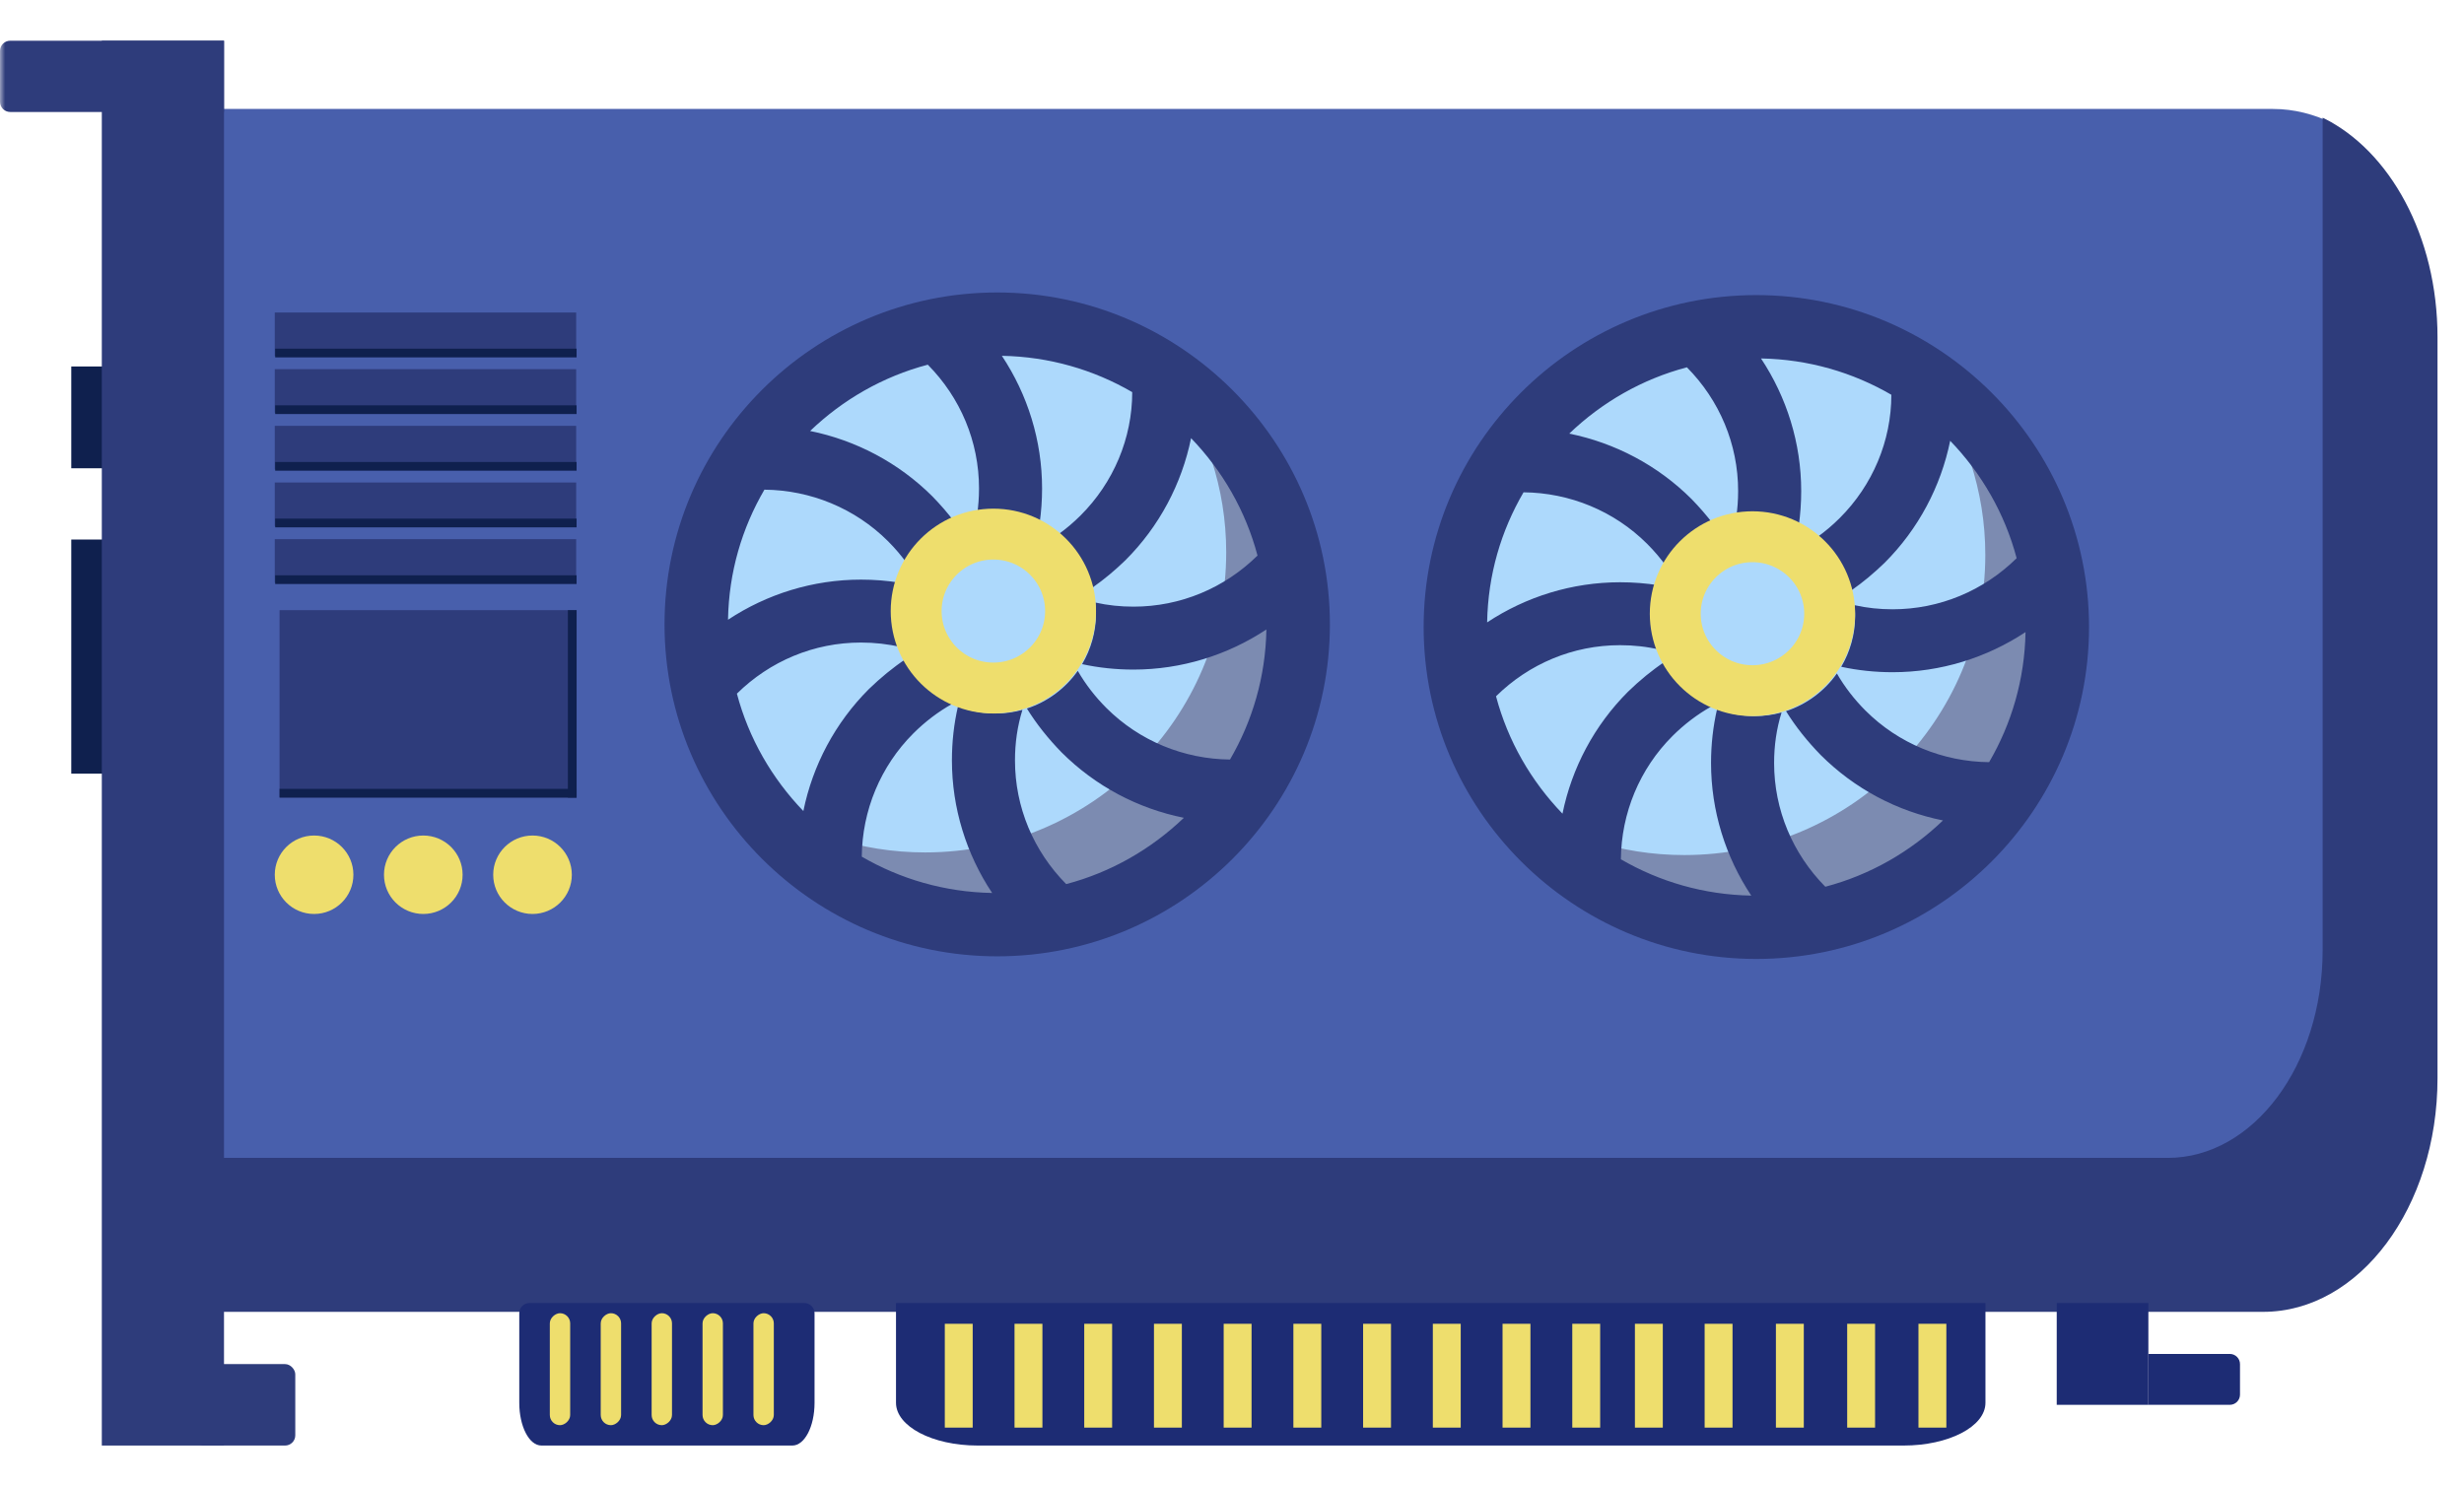 <svg width="242" height="146" viewBox="0 0 242 146" fill="none" xmlns="http://www.w3.org/2000/svg">
<g clip-path="url(#clip0_33_5603)">
<mask id="mask0_33_5603" style="mask-type:alpha" maskUnits="userSpaceOnUse" x="0" y="3" width="269" height="143">
<path fill-rule="evenodd" clip-rule="evenodd" d="M0 3H269V146H0V3Z" fill="white"/>
</mask>
<g mask="url(#mask0_33_5603)">
<path fill-rule="evenodd" clip-rule="evenodd" d="M229.101 95.652V12.11C227.297 11.23 225.332 10.703 223.238 10.703H19.307V116.45H213.833C222.272 116.494 229.101 107.172 229.101 95.652Z" fill="#485FAC"/>
<path fill-rule="evenodd" clip-rule="evenodd" d="M228.116 11.559V93.35C228.116 104.627 221.315 113.743 212.902 113.743H19.307V128.866H222.282C231.726 128.866 239.398 118.582 239.398 105.923V33.12C239.398 23.182 234.691 14.757 228.116 11.559Z" fill="#2E3C7B"/>
<path fill-rule="evenodd" clip-rule="evenodd" d="M97.942 31.841C114.266 31.841 127.499 45.046 127.499 61.336C127.499 77.625 114.266 90.83 97.942 90.83C81.618 90.83 68.385 77.625 68.385 61.336C68.385 45.046 81.618 31.841 97.942 31.841Z" fill="#ADD9FC"/>
<path fill-rule="evenodd" clip-rule="evenodd" d="M172.496 32.099C188.82 32.099 202.053 45.305 202.053 61.594C202.053 77.884 188.82 91.089 172.496 91.089C156.172 91.089 142.939 77.884 142.939 61.594C142.939 45.305 156.172 32.099 172.496 32.099Z" fill="#ADD9FC"/>
<path fill-rule="evenodd" clip-rule="evenodd" d="M114.985 37.234C118.394 42.046 120.431 47.936 120.431 54.242C120.431 70.545 107.17 83.737 90.874 83.737C84.514 83.737 78.652 81.745 73.83 78.302C79.193 85.852 88.006 90.789 97.983 90.789C114.32 90.789 127.54 77.556 127.54 61.294C127.498 51.38 122.551 42.585 114.985 37.234Z" fill="#7C8BB1"/>
<path fill-rule="evenodd" clip-rule="evenodd" d="M189.54 37.492C192.949 42.304 194.986 48.195 194.986 54.5C194.986 70.803 181.725 83.995 165.429 83.995C159.068 83.995 153.207 82.004 148.385 78.561C153.747 86.111 162.56 91.047 172.537 91.047C188.875 91.047 202.094 77.814 202.094 61.553C202.053 51.638 197.106 42.844 189.54 37.492Z" fill="#7C8BB1"/>
<rect x="26.986" y="30.7" width="29.603" height="4.281" fill="#2E3C7B"/>
<rect x="27.027" y="34.25" width="29.603" height="0.856" fill="#0F204E"/>
<rect x="26.986" y="36.266" width="29.603" height="4.281" fill="#2E3C7B"/>
<rect x="27.027" y="39.816" width="29.603" height="0.856" fill="#0F204E"/>
<rect x="26.986" y="41.832" width="29.603" height="4.281" fill="#2E3C7B"/>
<rect x="27.027" y="45.381" width="29.603" height="0.856" fill="#0F204E"/>
<rect x="26.986" y="47.398" width="29.603" height="4.281" fill="#2E3C7B"/>
<rect x="27.027" y="50.947" width="29.603" height="0.856" fill="#0F204E"/>
<rect x="26.986" y="52.963" width="29.603" height="4.281" fill="#2E3C7B"/>
<rect x="27.027" y="56.513" width="29.603" height="0.856" fill="#0F204E"/>
<path fill-rule="evenodd" clip-rule="evenodd" d="M84.555 63.119C79.94 63.119 75.617 64.945 72.374 68.139C73.538 72.537 75.825 76.477 78.901 79.672C79.815 75.191 82.019 71.001 85.344 67.683C86.482 66.58 87.695 65.579 88.985 64.719C89.972 66.644 91.575 68.202 93.535 69.135C92.142 69.915 90.849 70.901 89.709 72.038C86.467 75.274 84.679 79.63 84.638 84.152C88.421 86.35 92.786 87.636 97.442 87.719C94.906 83.903 93.492 79.381 93.492 74.694C93.492 72.878 93.691 71.097 94.089 69.378C95.228 69.836 96.472 70.088 97.776 70.088C98.691 70.088 99.577 69.964 100.418 69.731C99.92 71.339 99.686 72.983 99.686 74.694C99.686 79.298 101.515 83.613 104.716 86.848C109.123 85.687 113.072 83.405 116.273 80.335C111.742 79.422 107.585 77.224 104.259 73.905C102.964 72.574 101.808 71.139 100.856 69.599C102.895 68.931 104.642 67.617 105.852 65.9C106.619 67.226 107.572 68.458 108.666 69.549C111.908 72.785 116.273 74.569 120.804 74.611C123.008 70.835 124.296 66.48 124.379 61.834C120.555 64.364 116.024 65.775 111.326 65.775C109.606 65.775 107.915 65.597 106.278 65.242C107.146 63.776 107.644 62.067 107.644 60.241C107.644 59.886 107.625 59.536 107.588 59.191C108.805 59.463 110.047 59.593 111.326 59.593C115.941 59.593 120.264 57.768 123.506 54.574C122.342 50.176 120.056 46.236 116.98 43.041C116.065 47.522 113.862 51.711 110.536 55.03C109.523 56.013 108.449 56.915 107.314 57.708C106.761 55.629 105.543 53.82 103.902 52.521C104.693 51.955 105.439 51.322 106.13 50.633C109.372 47.397 111.201 43.041 111.201 38.52C107.419 36.321 103.054 35.035 98.398 34.952C100.933 38.769 102.347 43.291 102.347 47.978C102.347 49.131 102.267 50.272 102.106 51.391C100.799 50.752 99.329 50.394 97.776 50.394C97.157 50.394 96.552 50.451 95.964 50.56C96.091 49.714 96.153 48.855 96.153 47.978C96.153 43.373 94.324 39.059 91.123 35.824C86.716 36.985 82.767 39.266 79.566 42.336C84.056 43.249 88.254 45.447 91.58 48.766C92.352 49.559 93.074 50.389 93.733 51.256C91.792 52.127 90.184 53.606 89.153 55.451C88.574 54.638 87.924 53.871 87.215 53.163C83.972 49.928 79.608 48.144 75.076 48.102C72.873 51.878 71.584 56.192 71.501 60.879C75.326 58.349 79.857 56.938 84.555 56.938C85.848 56.938 87.125 57.039 88.375 57.24C88.072 58.186 87.908 59.195 87.908 60.241C87.908 61.408 88.112 62.527 88.485 63.566C87.206 63.264 85.901 63.119 84.555 63.119ZM65.266 61.336C65.266 43.373 79.899 28.73 97.94 28.73C115.941 28.73 130.615 43.373 130.615 61.336C130.615 79.298 115.982 93.942 97.94 93.942C79.94 93.942 65.266 79.298 65.266 61.336Z" fill="#2E3C7B"/>
<path fill-rule="evenodd" clip-rule="evenodd" d="M159.111 63.378C154.497 63.378 150.173 65.204 146.931 68.397C148.095 72.795 150.381 76.736 153.458 79.93C154.372 75.45 156.575 71.26 159.901 67.941C161.038 66.838 162.252 65.837 163.542 64.977C164.529 66.903 166.132 68.461 168.091 69.393C166.699 70.174 165.406 71.159 164.266 72.297C161.023 75.532 159.236 79.888 159.194 84.41C162.977 86.609 167.342 87.895 171.998 87.978C169.462 84.161 168.049 79.64 168.049 74.952C168.049 73.137 168.248 71.356 168.645 69.636C169.785 70.094 171.029 70.347 172.333 70.347C173.248 70.347 174.134 70.222 174.975 69.99C174.477 71.597 174.243 73.241 174.243 74.952C174.243 79.556 176.072 83.871 179.273 87.107C183.68 85.945 187.629 83.664 190.83 80.594C186.299 79.681 182.141 77.482 178.816 74.164C177.52 72.833 176.364 71.398 175.412 69.858C177.452 69.189 179.198 67.876 180.409 66.159C181.175 67.485 182.129 68.716 183.222 69.808C186.465 73.043 190.83 74.827 195.361 74.869C197.564 71.094 198.853 66.738 198.936 62.092C195.112 64.622 190.58 66.033 185.883 66.033C184.162 66.033 182.471 65.855 180.835 65.5C181.702 64.034 182.2 62.325 182.2 60.5C182.2 60.145 182.181 59.795 182.145 59.45C183.362 59.722 184.604 59.852 185.883 59.852C190.497 59.852 194.821 58.026 198.063 54.833C196.899 50.435 194.613 46.494 191.536 43.3C190.622 47.78 188.419 51.97 185.093 55.289C184.079 56.271 183.005 57.173 181.871 57.967C181.318 55.888 180.1 54.078 178.458 52.779C179.249 52.214 179.996 51.581 180.686 50.892C183.929 47.656 185.758 43.3 185.758 38.779C181.975 36.58 177.61 35.294 172.954 35.211C175.49 39.027 176.904 43.549 176.904 48.236C176.904 49.39 176.823 50.53 176.663 51.649C175.355 51.011 173.886 50.653 172.333 50.653C171.714 50.653 171.108 50.71 170.521 50.818C170.648 49.973 170.709 49.113 170.709 48.236C170.709 43.632 168.88 39.317 165.679 36.082C161.273 37.243 157.324 39.525 154.123 42.595C158.612 43.507 162.811 45.706 166.137 49.025C166.908 49.818 167.631 50.648 168.29 51.515C166.348 52.386 164.74 53.865 163.709 55.709C163.131 54.896 162.481 54.13 161.772 53.422C158.529 50.187 154.164 48.402 149.633 48.361C147.43 52.136 146.141 56.45 146.058 61.138C149.882 58.607 154.414 57.197 159.111 57.197C160.405 57.197 161.682 57.297 162.932 57.498C162.629 58.445 162.465 59.453 162.465 60.5C162.465 61.666 162.668 62.786 163.042 63.825C161.763 63.522 160.458 63.378 159.111 63.378ZM139.822 61.594C139.822 43.632 154.455 28.988 172.497 28.988C190.497 28.988 205.172 43.632 205.172 61.594C205.172 79.556 190.539 94.2 172.497 94.2C154.497 94.2 139.822 79.556 139.822 61.594Z" fill="#2E3C7B"/>
<path d="M105.145 60.027C105.145 64.198 101.755 67.588 97.563 67.588C93.37 67.588 89.981 64.198 89.981 60.027C89.981 55.856 93.37 52.466 97.563 52.466C101.755 52.466 105.145 55.856 105.145 60.027Z" stroke="#EEDE6D" stroke-width="5"/>
<path d="M179.699 60.286C179.699 64.456 176.31 67.847 172.117 67.847C167.925 67.847 164.535 64.456 164.535 60.286C164.535 56.115 167.925 52.725 172.117 52.725C176.31 52.725 179.699 56.115 179.699 60.286Z" stroke="#EEDE6D" stroke-width="5"/>
<ellipse cx="30.848" cy="85.929" rx="3.861" ry="3.853" fill="#EEDE6D"/>
<ellipse cx="41.574" cy="85.929" rx="3.861" ry="3.853" fill="#EEDE6D"/>
<ellipse cx="52.301" cy="85.929" rx="3.861" ry="3.853" fill="#EEDE6D"/>
<rect x="27.457" y="59.938" width="29.174" height="18.409" fill="#2E3C7B"/>
<rect x="55.773" y="59.938" width="0.858" height="18.409" fill="#0F204E"/>
<rect width="29.174" height="0.856" transform="matrix(1 0 0 -1 27.457 78.347)" fill="#0F204E"/>
<path fill-rule="evenodd" clip-rule="evenodd" d="M20.165 89.906H14.158C12.718 89.906 11.584 88.336 11.584 86.436V47.139C11.584 45.197 12.748 43.669 14.158 43.669H20.165V89.906Z" fill="#4C5671"/>
<rect x="12.441" y="46.666" width="6.435" height="1.713" fill="#EEDE6D"/>
<rect x="12.441" y="50.947" width="6.435" height="1.713" fill="#EEDE6D"/>
<rect x="12.441" y="55.228" width="6.435" height="1.713" fill="#EEDE6D"/>
<rect x="12.441" y="59.509" width="6.435" height="1.713" fill="#EEDE6D"/>
<rect x="12.441" y="63.791" width="6.435" height="1.713" fill="#EEDE6D"/>
<rect x="12.441" y="68.072" width="6.435" height="1.712" fill="#EEDE6D"/>
<rect x="12.441" y="72.353" width="6.435" height="1.712" fill="#EEDE6D"/>
<rect x="12.441" y="76.634" width="6.435" height="1.712" fill="#EEDE6D"/>
<rect x="12.441" y="80.915" width="6.435" height="1.712" fill="#EEDE6D"/>
<rect x="12.441" y="85.197" width="6.435" height="1.712" fill="#EEDE6D"/>
<path d="M0 5C0 4.448 0.448 4 1 4H22V11H1C0.448 11 0 10.552 0 10V5Z" fill="#2E3C7B"/>
<rect x="7" y="36" width="10" height="10" fill="#0F204E"/>
<rect x="7" y="53" width="10" height="23" fill="#0F204E"/>
<rect x="19" y="134" width="10" height="8" rx="1" fill="#2E3C7B"/>
<rect x="10" y="4" width="12" height="138" fill="#2E3C7B"/>
<path fill-rule="evenodd" clip-rule="evenodd" d="M195 128V137.8C195 140.15 191.366 142 186.969 142H96.031C91.537 142 88 140.1 88 137.8V128H195Z" fill="#1D2C74"/>
<rect x="92.793" y="140.239" width="10.199" height="2.739" transform="rotate(-90 92.793 140.239)" fill="#EEDE6D"/>
<rect x="99.641" y="140.239" width="10.199" height="2.739" transform="rotate(-90 99.641 140.239)" fill="#EEDE6D"/>
<rect x="106.488" y="140.239" width="10.199" height="2.739" transform="rotate(-90 106.488 140.239)" fill="#EEDE6D"/>
<rect x="113.336" y="140.239" width="10.199" height="2.739" transform="rotate(-90 113.336 140.239)" fill="#EEDE6D"/>
<rect x="120.182" y="140.239" width="10.199" height="2.739" transform="rotate(-90 120.182 140.239)" fill="#EEDE6D"/>
<rect x="127.029" y="140.239" width="10.199" height="2.739" transform="rotate(-90 127.029 140.239)" fill="#EEDE6D"/>
<rect x="133.877" y="140.239" width="10.199" height="2.739" transform="rotate(-90 133.877 140.239)" fill="#EEDE6D"/>
<rect x="140.725" y="140.239" width="10.199" height="2.739" transform="rotate(-90 140.725 140.239)" fill="#EEDE6D"/>
<rect x="147.572" y="140.239" width="10.199" height="2.739" transform="rotate(-90 147.572 140.239)" fill="#EEDE6D"/>
<rect x="160.572" y="140.239" width="10.199" height="2.739" transform="rotate(-90 160.572 140.239)" fill="#EEDE6D"/>
<rect x="154.42" y="140.239" width="10.199" height="2.739" transform="rotate(-90 154.42 140.239)" fill="#EEDE6D"/>
<rect x="167.42" y="140.239" width="10.199" height="2.739" transform="rotate(-90 167.42 140.239)" fill="#EEDE6D"/>
<rect x="174.42" y="140.239" width="10.199" height="2.739" transform="rotate(-90 174.42 140.239)" fill="#EEDE6D"/>
<rect x="181.42" y="140.239" width="10.199" height="2.739" transform="rotate(-90 181.42 140.239)" fill="#EEDE6D"/>
<rect x="188.42" y="140.239" width="10.199" height="2.739" transform="rotate(-90 188.42 140.239)" fill="#EEDE6D"/>
<path fill-rule="evenodd" clip-rule="evenodd" d="M79 128C79.552 128 80 128.448 80 129V137.8C80 140.15 79.015 142 77.823 142H53.177C51.959 142 51 140.1 51 137.8V129C51 128.448 51.448 128 52 128H79Z" fill="#1D2C74"/>
<rect x="54" y="140" width="11" height="2" rx="1" transform="rotate(-90 54 140)" fill="#EEDE6D"/>
<rect x="59" y="140" width="11" height="2" rx="1" transform="rotate(-90 59 140)" fill="#EEDE6D"/>
<rect x="64" y="140" width="11" height="2" rx="1" transform="rotate(-90 64 140)" fill="#EEDE6D"/>
<rect x="69" y="140" width="11" height="2" rx="1" transform="rotate(-90 69 140)" fill="#EEDE6D"/>
<rect x="74" y="140" width="11" height="2" rx="1" transform="rotate(-90 74 140)" fill="#EEDE6D"/>
<rect x="202" y="128" width="9" height="10" fill="#1D2C74"/>
<path d="M211 133H219C219.552 133 220 133.448 220 134V137C220 137.552 219.552 138 219 138H211V133Z" fill="#1D2C74"/>
</g>
</g>
<defs>
<clipPath id="clip0_33_5603">
<rect width="242" height="146" fill="white"/>
</clipPath>
</defs>
</svg>
